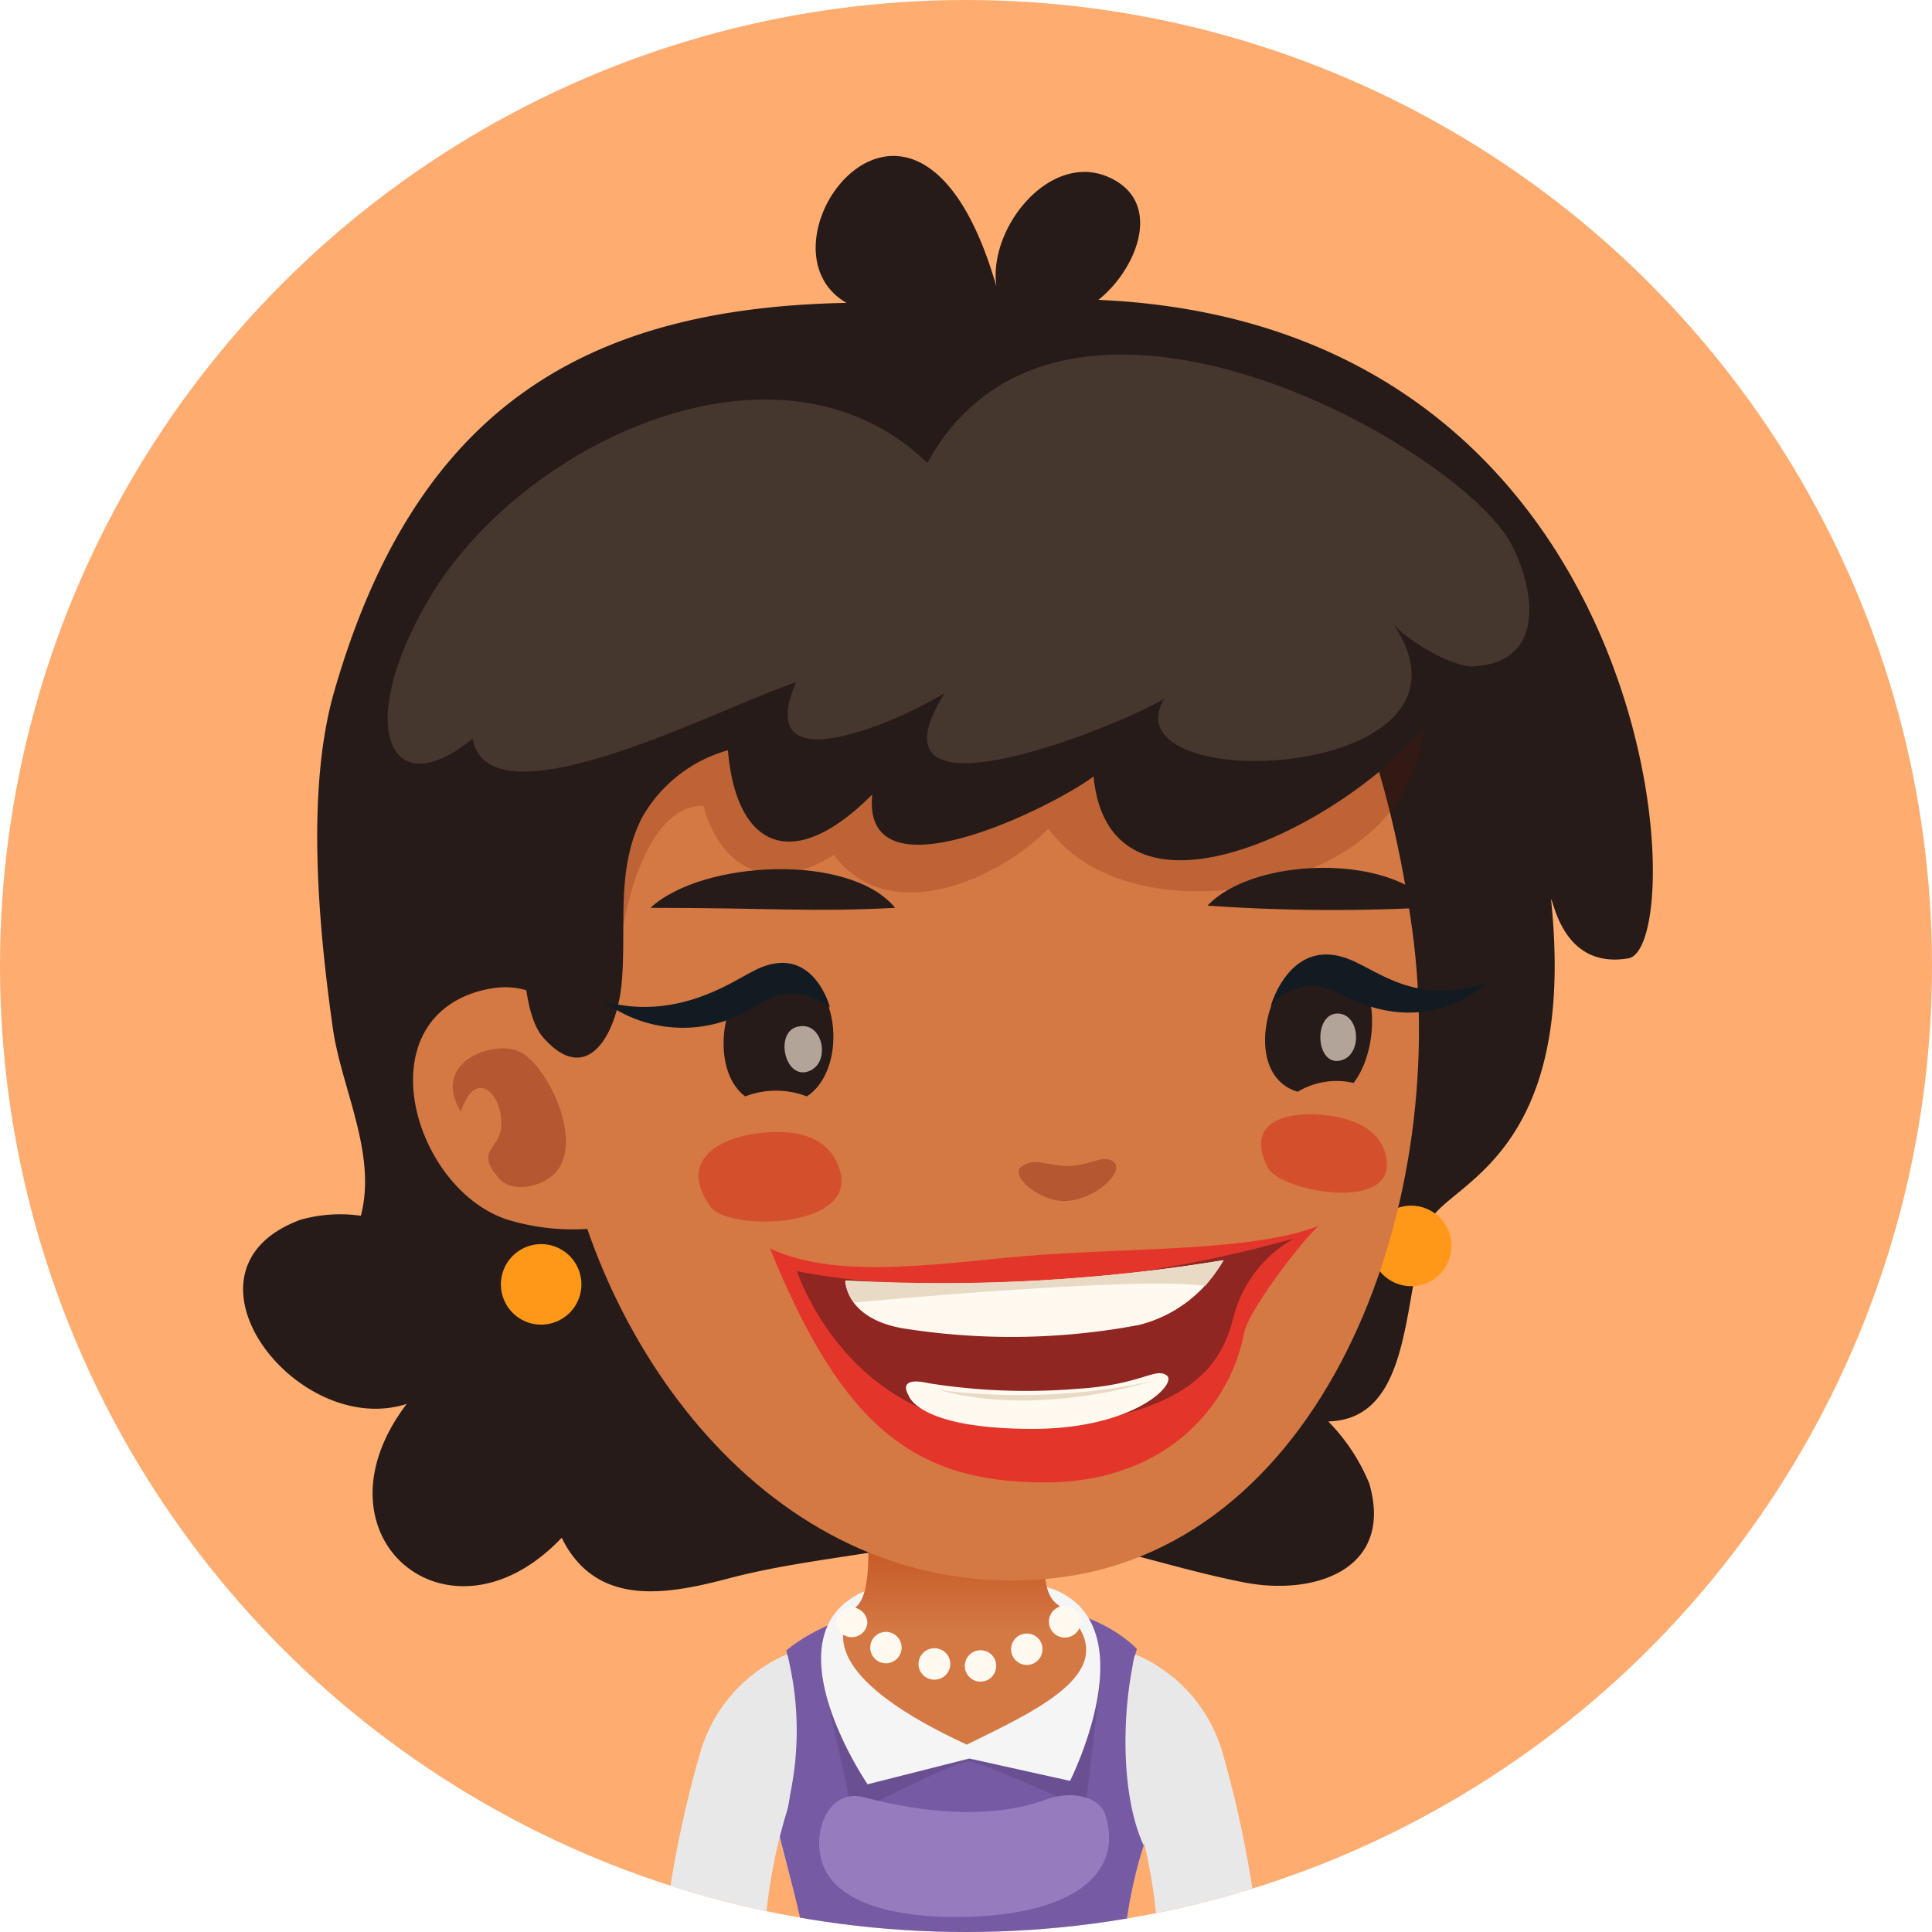 <svg xmlns="http://www.w3.org/2000/svg" xmlns:xlink="http://www.w3.org/1999/xlink" viewBox="0 0 96 96"><defs><style>.cls-1{fill:none;}.cls-2{clip-path:url(#clip-path);}.cls-3{fill:#feac70;}.cls-4{fill:#e8e8e8;}.cls-5{fill:#765aa3;}.cls-6{fill:#5e4684;opacity:0.5;}.cls-7{fill:#f5f5f5;}.cls-8{fill:url(#linear-gradient);}.cls-9{fill:#fff9f0;}.cls-10{fill:#967cbf;}.cls-11{fill:#261b18;}.cls-12{fill:#ff9819;}.cls-13{fill:#d47844;}.cls-14,.cls-15{fill:#661004;}.cls-14{opacity:0.2;}.cls-15{opacity:0.3;}.cls-16{fill:#45362e;}.cls-17{fill:#d4502c;}.cls-18{fill:#f0ded1;opacity:0.7;}.cls-19{fill:#121b21;}.cls-20{fill:#e82525;opacity:0.8;}.cls-21{fill:#8f2621;}.cls-22{fill:#e8dac5;}</style><clipPath id="clip-path" transform="translate(0)"><circle class="cls-1" cx="48" cy="48" r="48"/></clipPath><linearGradient id="linear-gradient" x1="47.93" y1="76.21" x2="47.93" y2="80.98" gradientUnits="userSpaceOnUse"><stop offset="0" stop-color="#c25421"/><stop offset="1" stop-color="#d47844"/></linearGradient></defs><g id="Layer_2" data-name="Layer 2"><g id="Layer_4" data-name="Layer 4"><g class="cls-2"><rect class="cls-3" width="96" height="96"/><path class="cls-4" d="M56.39,82.29c-3.56-3.61-12.78-3.66-16.69-.58-3.56,2.79-1,9,.28,14.29H55.83C56.73,89.8,60,85.9,56.39,82.29Z" transform="translate(0)"/><path class="cls-5" d="M56.83,91.7c-1.3-2.82-1-7.52-.34-9.77-3.58-3.55-13.35-3.26-17.42.08a15.53,15.53,0,0,1-.36,9.13c.44,1.75.89,3.34,1.2,4.86h16A22.94,22.94,0,0,1,56.83,91.7Z" transform="translate(0)"/><path class="cls-6" d="M41.08,84.27l1.29,5.85s5.11-2.6,5.74-2.6,5.82,2.37,5.82,2.37l.7-6s-5.39,3.34-6.5,3.34C47.3,87.21,41.08,84.27,41.08,84.27Z" transform="translate(0)"/><path class="cls-7" d="M52.43,79a14.15,14.15,0,0,0-9.61.13c-4.71,2.22.29,9.53.29,9.53l5.06-1.28,5,1.11S57,80.92,52.43,79Z" transform="translate(0)"/><path class="cls-8" d="M52.48,79.67c-.82-.65-.62-2.67-.48-5,.3-5.3-8.86-5.49-8.85.29,0,2.56.1,4.17-.59,4.87-1.33,1.37-1.21,3.77,5.48,6.86C51.69,84.88,56.43,82.82,52.48,79.67Z" transform="translate(0)"/><path class="cls-9" d="M42.3,79.87a.78.78,0,0,0-.75.81.78.78,0,0,0,1.55-.05A.79.79,0,0,0,42.3,79.87Z" transform="translate(0)"/><path class="cls-9" d="M44.08,81.09a.78.78,0,1,0,.05,1.55.78.78,0,0,0-.05-1.55Z" transform="translate(0)"/><path class="cls-9" d="M46.39,81.9a.79.79,0,0,0-.75.81.78.78,0,0,0,.8.75.78.78,0,0,0,0-1.56Z" transform="translate(0)"/><path class="cls-9" d="M48.71,82a.78.78,0,1,0,.79.75A.77.77,0,0,0,48.71,82Z" transform="translate(0)"/><path class="cls-9" d="M52.9,79.79a.79.79,0,1,0,.8.75A.78.78,0,0,0,52.9,79.79Z" transform="translate(0)"/><path class="cls-9" d="M51,81.17a.78.78,0,1,0,.8.75A.77.77,0,0,0,51,81.17Z" transform="translate(0)"/><path class="cls-10" d="M51.91,89.44c-2.79,1-6.17.61-9-.14-1.64-.43-2.57,1.54-2.07,3.21.67,2.22,4.08,2.8,7,2.74,5.85-.1,8-2.4,7.06-5.13C54.66,89.39,53.4,88.88,51.91,89.44Z" transform="translate(0)"/><path class="cls-4" d="M39.06,82.22A7.61,7.61,0,0,0,34.82,87,54.91,54.91,0,0,0,33,96h5a26.79,26.79,0,0,1,1.08-5.93C39.62,88.42,39.37,82.08,39.06,82.22Z" transform="translate(0)"/><path class="cls-4" d="M56.45,82.22c-.31-.14-.56,6.2,0,7.85A27.38,27.38,0,0,1,57.52,96h5a55,55,0,0,0-1.8-9A7.58,7.58,0,0,0,56.45,82.22Z" transform="translate(0)"/><path class="cls-11" d="M77.07,44.68c.14.1.62,3.49,3.84,2.94S82.73,16.14,54.58,14.9c1.92-1.52,3.3-4.94.43-6.13s-5.91,2.55-5.5,5.46c-3.92-13.57-12.45-2.07-7.45.82-12.92.25-21.38,5.17-25.45,19.3-1.42,4.91-.78,11.74-.07,16.75.43,3,2.2,6.23,1.39,9.31a7.29,7.29,0,0,0-3,.2c-6.7,2.48-.2,10.91,5.28,9.15-5,6.57,2.11,12.54,7.7,6.65,1.72,3.49,5.25,2.83,8.37,2,3.28-.85,6.55-1.09,9.88-1.79,5.89-1.23,10.18.93,15.61,2,3.5.7,7.51-.6,6.27-4.9A9.58,9.58,0,0,0,66,70.63c4.37-.11,3.63-6.61,5-9.86C71.82,58.79,78.42,57.66,77.07,44.68Z" transform="translate(0)"/><path class="cls-12" d="M72.12,61.91a2,2,0,1,1-2.05-2A2,2,0,0,1,72.12,61.91Z" transform="translate(0)"/><path class="cls-13" d="M27.83,55.6c1.72,11.49,10.77,24,24.11,22.86C65.57,77.3,72.12,60.3,70.17,46.18,68.05,30.83,60.59,18.1,44.69,21.42,33.34,23.8,25.54,40.28,27.83,55.6Z" transform="translate(0)"/><path class="cls-14" d="M69.81,39.17c-2.72,5.54-14,7.15-17.71,2-2.56,2.6-8,4.93-10.66,1.31-3,1.87-5.54.93-6.49-2.44-2.75-.08-4,5.07-4.1,7.07a26.2,26.2,0,0,1-3.2-9.46c-.52-3-1-6.68-.09-9.62.76-2.37,3.36-3.73,5.47-4.72,3.85-1.8,8.37-1.63,12.53-1.62a51.31,51.31,0,0,1,13.83,2,32.87,32.87,0,0,1,7.8,2.87A8.05,8.05,0,0,1,70,29.14c.95,1.52.72,3.18.86,4.88A10,10,0,0,1,69.81,39.17Z" transform="translate(0)"/><path class="cls-13" d="M25.14,60.58a11.1,11.1,0,0,0,4.53.44,1.1,1.1,0,0,1,.09-.14c.65-1.07-.37-7-.72-8.13-.9-2.8-2.59-4.26-5.27-3.49C18.2,50.88,20.56,59,25.14,60.58Z" transform="translate(0)"/><path class="cls-15" d="M27.28,58.54c2-1.31,0-5.62-1.5-6.3-1.27-.56-4.39.52-2.88,3,.74-2.29,2.15-.82,2,.81-.13,1.08-1.29,1.12-.12,2.49C25.38,59.25,26.65,59,27.28,58.54Z" transform="translate(0)"/><path class="cls-11" d="M71.76,28.17a10.46,10.46,0,0,0-3.15-3.3c-2.43-1.64-3.82-4.23-6.64-5.59a33.06,33.06,0,0,0-8.06-2.62,38.33,38.33,0,0,0-11.71-.2c-6.44.86-14.18,4-16.13,10.88-1.19,4.21-.47,9.07-.09,13.35.2,2.29-.59,9,1,10.85,2.25,2.57,3.72-.27,3.92-2.8.23-2.76-.3-5.56,1-8.11a7.09,7.09,0,0,1,4.27-3.35c.41,4.84,3.21,6.18,7.17,2.2-.53,5.41,9.09.55,11-.9.93,9.86,17.46-.12,18.38-5.93A6.74,6.74,0,0,0,71.76,28.17Z" transform="translate(0)"/><path class="cls-16" d="M38.63,34.24C34.91,35.63,24.28,41,23.48,36.71c-4.14,3.38-5.89-.59-2.2-6.89C25.83,22,38.71,15.88,46.08,23c6.6-12,26.32-.89,29,4,1,1.86,2,5.87-1.84,6.11-1.1.07-3.51-1.39-4.06-2.19,5.47,7.95-14.28,8.76-11.33,3.79-1.74,1.15-15.32,6.78-10.91-.28-1.6,1.07-9.74,4.9-7.38-.54Z" transform="translate(0)"/><path class="cls-12" d="M28.89,63.82a2,2,0,1,1-2-2A2,2,0,0,1,28.89,63.82Z" transform="translate(0)"/><path class="cls-17" d="M68.64,56.84a2.16,2.16,0,0,1,.25.74c.46,2.7-5.3,1.62-5.9.43-1.12-2.23.88-2.7,2.34-2.64C66.45,55.43,68,55.71,68.64,56.84Z" transform="translate(0)"/><path class="cls-17" d="M41.3,57.29a2.62,2.62,0,0,1,.41.8c1,3-5.56,3.1-6.42,1.86-1.61-2.33.5-3.34,2.12-3.6C38.65,56.16,40.41,56.13,41.3,57.29Z" transform="translate(0)"/><path class="cls-11" d="M71.19,45.08C69.36,42.48,62.4,42.49,60,45A89.43,89.43,0,0,0,71.19,45.08Z" transform="translate(0)"/><path class="cls-15" d="M55.39,57.79c.41.44-.81,1.72-2.32,1.88-1.34.14-3-1.29-2.28-1.73s1.19,0,2.28,0S54.91,57.27,55.39,57.79Z" transform="translate(0)"/><path class="cls-11" d="M32.32,45.11c2.59-2.38,9.91-2.74,12.16,0C40.33,45.33,38.3,45.11,32.32,45.11Z" transform="translate(0)"/><path class="cls-11" d="M40.09,54.48a4.25,4.25,0,0,0-3.06,0c-2.24-1.67-.76-7.51,2.42-6.4C41.81,48.9,42.06,53.19,40.09,54.48Z" transform="translate(0)"/><path class="cls-18" d="M39.71,51c1.15-.21,1.56,1.67.59,2.18C39,53.84,38.41,51.19,39.71,51Z" transform="translate(0)"/><path class="cls-11" d="M66.91,47.81c1.7,1.08,1.56,4.42.35,6a3.75,3.75,0,0,0-2.78.44C61,53.19,63.75,45.79,66.91,47.81Z" transform="translate(0)"/><path class="cls-18" d="M66.45,50.36c1.11,0,1.26,1.93.28,2.3C65.38,53.16,65.2,50.39,66.45,50.36Z" transform="translate(0)"/><path class="cls-19" d="M73.89,48.81s-2.89,3-7.36.53a2.68,2.68,0,0,0-3.38.63s.95-3.43,3.85-2.32C68.55,48.25,70.34,50,73.89,48.81Z" transform="translate(0)"/><path class="cls-19" d="M30,49.76a6.57,6.57,0,0,0,7.72.11,3,3,0,0,1,3.52.19s-.87-3.39-3.86-1.78C36.2,48.89,33.55,50.72,30,49.76Z" transform="translate(0)"/><path class="cls-20" d="M51.75,62.35c-4.29.29-10,1.38-13.49-.32,3.64,9,7.29,11.63,13.66,11.63,6.12,0,9.25-3.92,9.9-7.44.21-1.08,2.8-4.49,3.69-5.3C62.33,62.14,56.79,62,51.75,62.35Z" transform="translate(0)"/><path class="cls-21" d="M39.6,63.16s10.47,2.38,24.7-1.62a6.28,6.28,0,0,0-3,3.87c-.51,2-1.69,5-9.91,5.51C42.28,71.51,39.6,63.16,39.6,63.16Z" transform="translate(0)"/><path class="cls-9" d="M42,63.64s0,1.86,2.84,2.36a34.19,34.19,0,0,0,11.74-.16,6.61,6.61,0,0,0,4.2-3.22A86.92,86.92,0,0,1,42,63.64Z" transform="translate(0)"/><path class="cls-9" d="M45.14,69.32c-.24-.4-.23-.87,1-.59a30.83,30.83,0,0,0,7.37.28c3.17-.19,3.89-1.08,4.46-.67S56.36,71,51.32,71C45.55,71,45.14,69.32,45.14,69.32Z" transform="translate(0)"/><path class="cls-22" d="M42.46,64.72s14.16-1.33,17.42-.82a9.38,9.38,0,0,0,.93-1.28,86.43,86.43,0,0,1-18.78,1A1.74,1.74,0,0,0,42.46,64.72Z" transform="translate(0)"/><path class="cls-22" d="M46.66,69.07a32,32,0,0,0,10.47-.41S51.65,70.44,46.66,69.07Z" transform="translate(0)"/></g></g></g></svg>